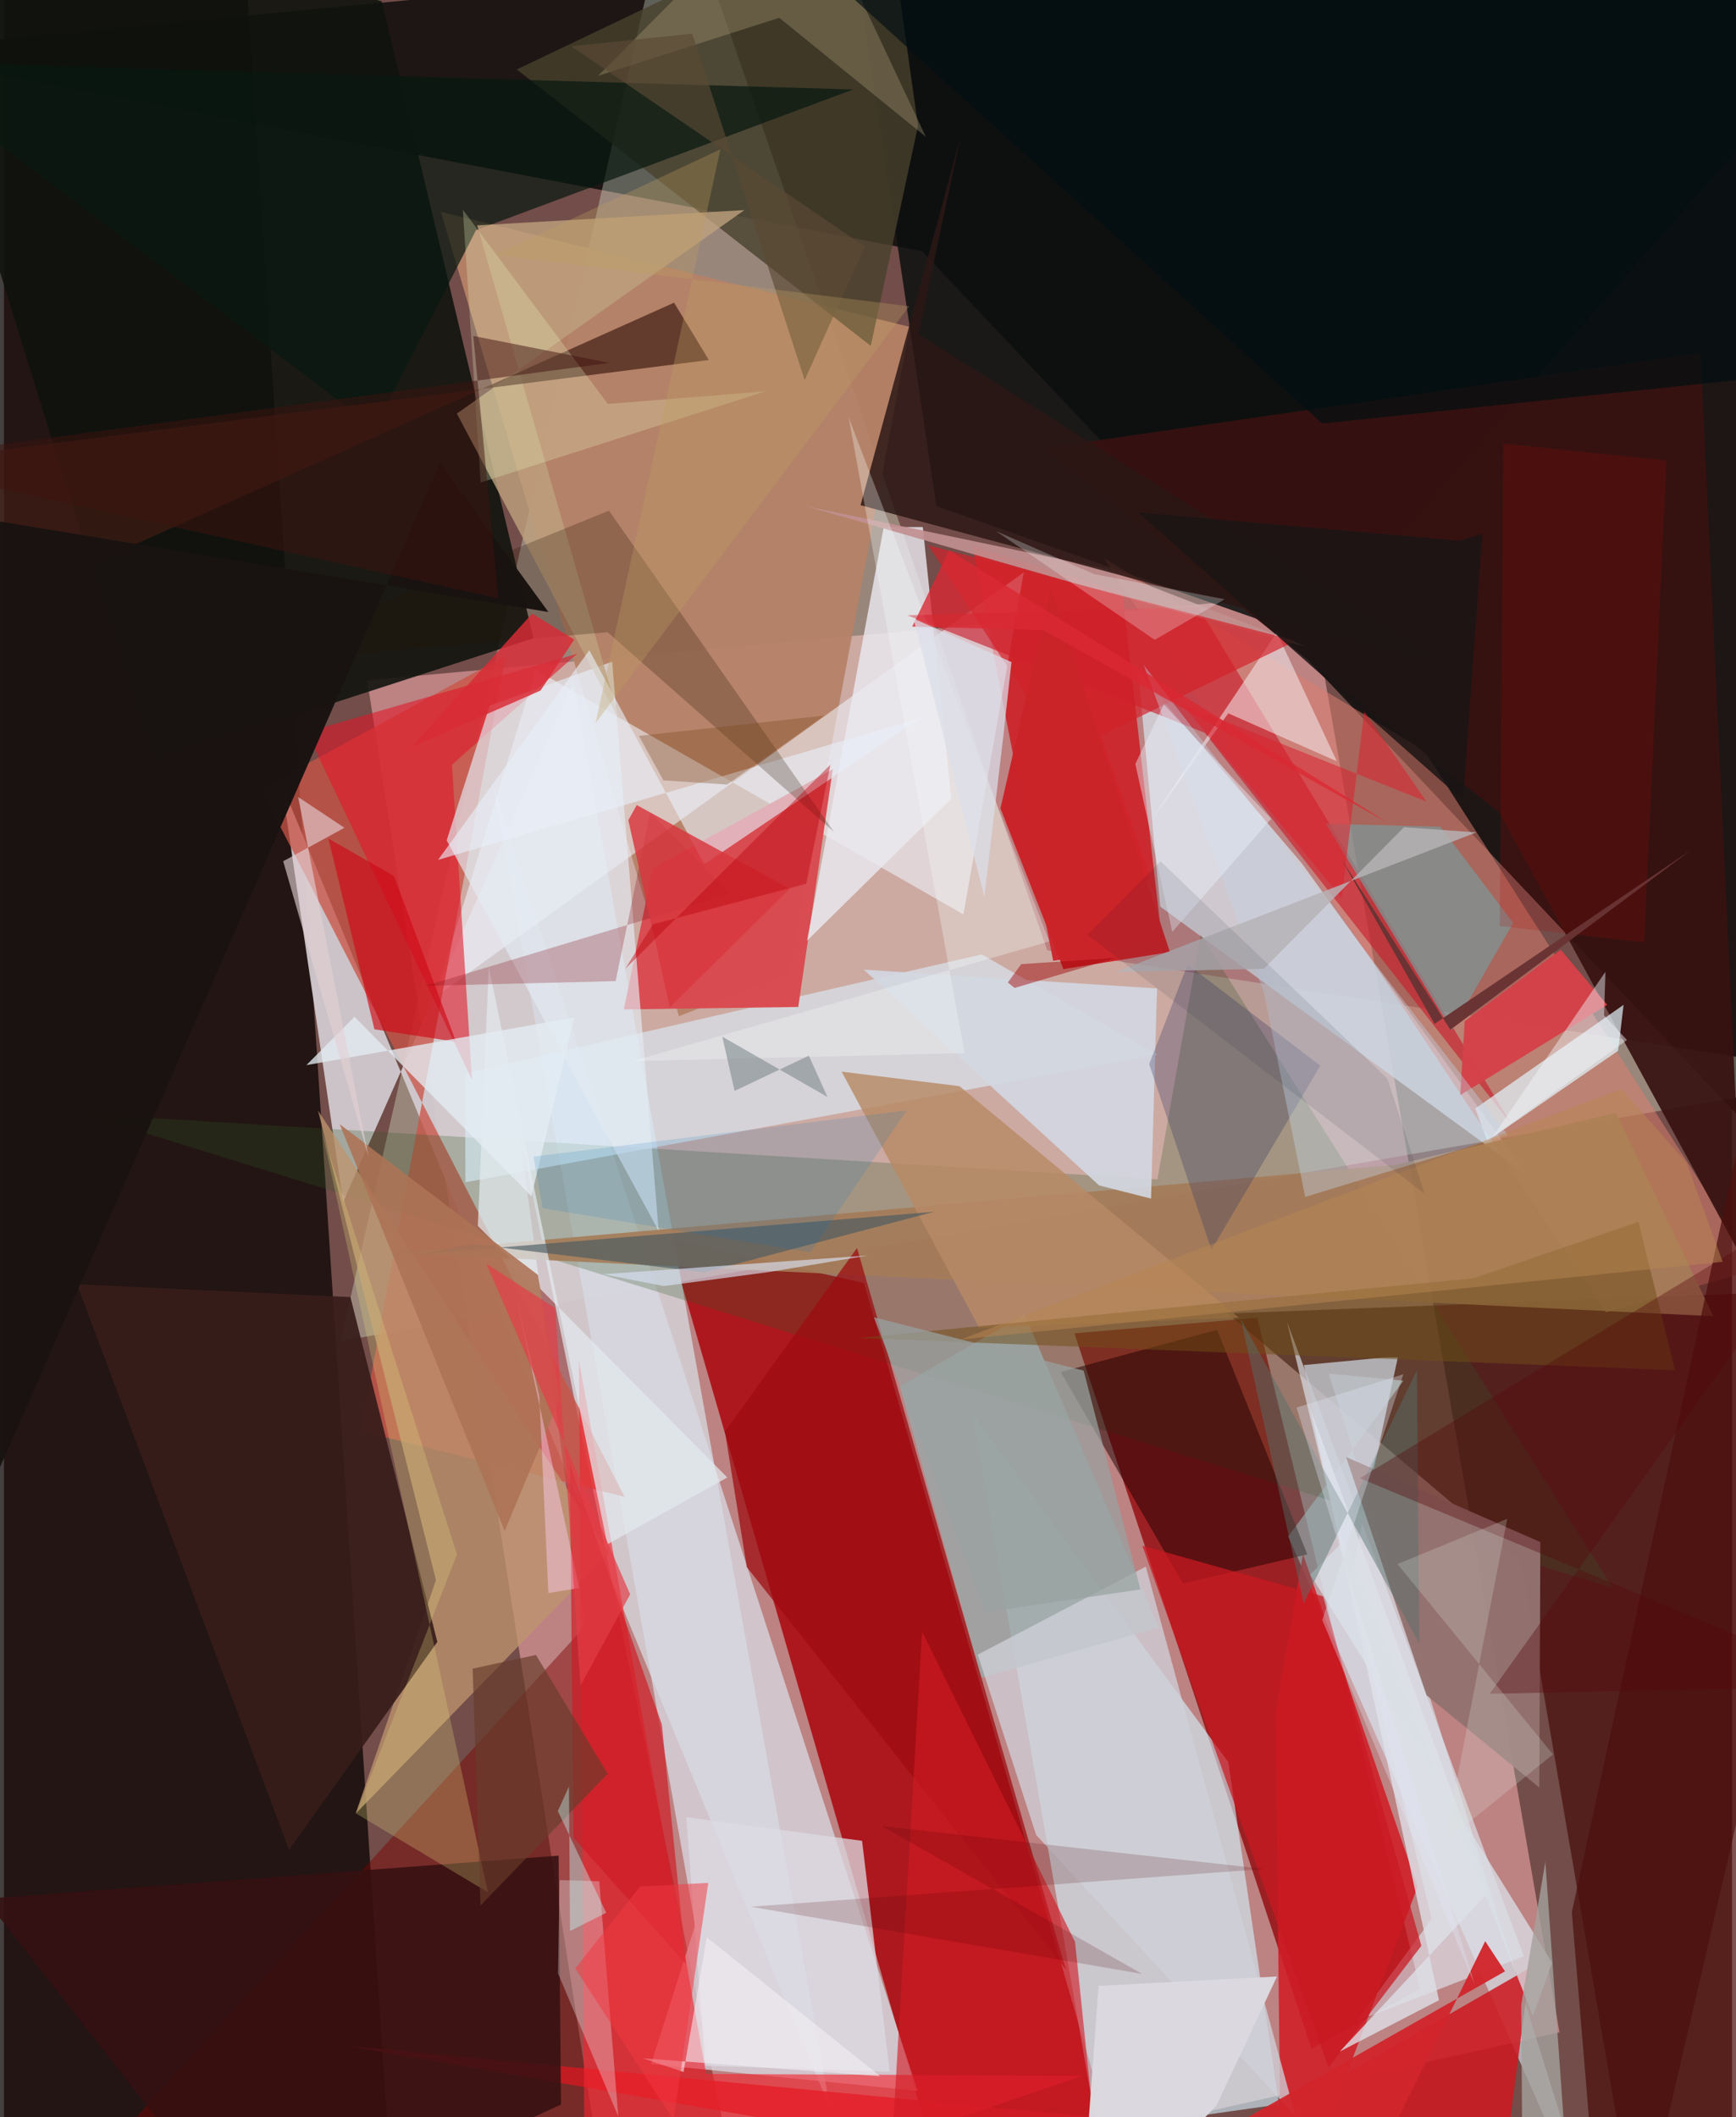 <svg xmlns="http://www.w3.org/2000/svg" width="228" height="278" viewBox="0 0 836 1024"><path fill="#724d49" d="M0 0h836v1024H0z"/><path fill="#eaa1a5" fill-opacity=".627" d="M294.334 1086l-118.63-756.942 456.285-41.666 120.535 695.584z"/><path fill="#1d1614" d="M444.207 121.554L898 602.245 840.05-62-62 24.864z"/><path fill="#0a0403" fill-opacity=".761" d="M-19.316 1058.047L189.308 1086 114.07-58.298-62 27.386z"/><path fill="#aa090f" fill-opacity=".871" d="M462.525 1086L321.533 599.002l94.48 21.582L550.915 1086z"/><path fill="#910609" fill-opacity=".784" d="M685.06 961.86l-78.752-324.488-88.466 7.499 114.707 346.035z"/><path fill="#edffe6" fill-opacity=".318" d="M162.914 648.59L324.191-62l180.535 521.637L898 520.35z"/><path fill="#d1cacf" fill-opacity=".937" d="M164.084 581.362l111.413-251.786 124.21 690.431-265.377-640.73z"/><path fill="#0f130e" fill-opacity=".886" d="M182.689.605l73.476 308.08-184.601 59.78L-62-62z"/><path fill="#d3f5ff" fill-opacity=".604" d="M468.532 683.945l123.795 168.35 24.49 165.555-88.042 12.408z"/><path fill="#410300" fill-opacity=".592" d="M898 623.449l-306.062 11.833 141.994 119.964L790.684 1086z"/><path fill="#ca2a30" fill-opacity=".992" d="M541.018 286.448L468.59 264.21l38.994 200.531 52.678-9.177z"/><path fill="#7c0000" fill-opacity=".447" d="M280.98 786.715l-31.844-240.897L359.906 1086H7.407z"/><path fill="#d8dbe4" fill-opacity=".745" d="M442 1011.311L236.798 380.293l97.58 550.885-21.344 67.133z"/><path fill="#0b1010" fill-opacity=".843" d="M451.09 244.824l179.973 63.277L898 4.657 409.324-35.25z"/><path fill="#b68267" fill-opacity=".941" d="M211.388 102.478l115.141 389.024 53.177-20.832 58.522-312.555z"/><path fill="#d1d2d9" fill-opacity=".878" d="M559.36 438.485l177.624 129.91-109.28-151.046-79.024-92.689z"/><path fill="#f2f6ff" fill-opacity=".557" d="M493.36 276.812l-285.002 205.66 48.885-158.483 206.922 118.265z"/><path fill="#ca5347" fill-opacity=".757" d="M172.577 692.162l70.062-375.043-118.322 64.496 175.93 342.356z"/><path fill="#d8eef8" fill-opacity=".596" d="M677.022 667.784l-55.734 75.325L772.553 1086 640.907 664.367z"/><path fill="#305927" fill-opacity=".255" d="M38.645 538.777l739.687 229.321-199.358-316.002-20.966 118.322z"/><path fill="#dc7d6e" fill-opacity=".518" d="M687.19 363.028L532.07 269.97l242.877 364.731 72.615-20.744z"/><path fill="#381211" fill-opacity=".922" d="M841.4 609.587L723.62 393.24 502.537 216.845l318.208-46.13z"/><path fill="#cc1a22" fill-opacity=".871" d="M166.18 989.515l434.407 41.385 137.67-79.116L720.785 1086z"/><path fill="#dcf2fe" fill-opacity=".565" d="M473.025 461.62l-250.047 57.546.285 52.638 334.71-61.657z"/><path fill="#d94a4f" fill-opacity=".976" d="M313.808 420.046l87.157-48.025-16.701 115.014-84.369 1.165z"/><path fill="#bf946e" fill-opacity=".761" d="M208.99 764.27l-57.05-227.12 140.83 213.91-122.682 126.188z"/><path fill="#f22530" fill-opacity=".624" d="M281.155 1086l240.653-82.004-182.1-.897-61.573-345.248z"/><path fill="#351011" fill-opacity=".867" d="M121.868 1086l147.608-68.11-1.138-120.386L-9.23 918.359z"/><path fill="#49412d" fill-opacity=".788" d="M419.319 167.285L442.186 60.85 426.38-51.488 248.079 33.6z"/><path fill="#dce1ea" fill-opacity=".675" d="M690.68 928.109l-36.342 49.528 80.961-31.458L620.72 639.422z"/><path fill="#eae8f0" fill-opacity=".808" d="M388.537 454.964l69.71-68.689-13.734-131.38-18.896.05z"/><path fill="#a47c58" fill-opacity=".906" d="M826.967 636.604L189.366 605.99l484.02-42.626 106.405-25.16z"/><path fill="#c91f2c" fill-opacity=".639" d="M580.91 354.457l-143.88-56.864 140.701-4.007 152.091 251.036z"/><path fill="#381d1a" fill-opacity=".922" d="M209.653 794.117l-42.03-166.76-132.29-6.186 102.583 273.505z"/><path fill="#d01d26" fill-opacity=".867" d="M618.147 1086l-3.042-257.375 13.345-76.935 55.45 160.852z"/><path fill="#9ba8a8" fill-opacity=".827" d="M493.737 635.713l-60.363 34.763 39.47 141.02 85.802-24.296z"/><path fill="#e11629" fill-opacity=".576" d="M146.507 354.064l79.933 168.241-9.709-152.437 60.57-53.676z"/><path fill="#e3ebf2" fill-opacity=".659" d="M316.722 595.352l-22.487-275.339-59.256 21.248-20.805 65.182z"/><path fill="#210000" fill-opacity=".51" d="M630.526 751.805l-43.648-108.632-75.646 20.43 59.13 102.26z"/><path fill="#e4f7ff" fill-opacity=".69" d="M783.536 486.001l-2.666 22.235-63.284 43.62-5.819-15.713z"/><path fill="#071810" fill-opacity=".714" d="M410.747 43.286L-55.805 29.647l235.287 177.21 48.873-95.518z"/><path fill="#bfa27f" fill-opacity=".792" d="M228.907 108.994l69.07 239.757L219.1 200.036l139.11-98.425z"/><path fill="#c2c6ce" fill-opacity=".812" d="M628.86 660.24l38.306-3.619 7.13-.077-22.915 107.083z"/><path fill="#d3d7e1" fill-opacity=".918" d="M415.97 468.997l141.87 9.08-2.924 101.634-25.14-6.371z"/><path fill="#c1908f" fill-opacity=".906" d="M532.957 275.046l97.334 37.846-104.582-28.539L388 244.824z"/><path fill="#937270" fill-opacity=".965" d="M743.267 745.843l-94.012-41.156 38.97 115.269 54.522 44.602z"/><path fill="#e2e9ee" fill-opacity=".71" d="M229.255 592.923l5.27-125.486 57.371 279.508 58.033-32.337z"/><path fill="#e8eef8" fill-opacity=".616" d="M210.04 415.883l233.48-68.685-104.762 70.811-55.58-103.516z"/><path fill="#2b1715" fill-opacity=".843" d="M442.425 161.662L692.56 319.336l-278.169-74.99 48.454-178.413z"/><path fill="#411d14" fill-opacity=".686" d="M-53.992 315.958L324.18 146.393l16.806 27.727L-62 225.385z"/><path fill="#4b100d" fill-opacity=".722" d="M898 1071.81L771.9 1086l-13.398-161.128 79.667-367.538z"/><path fill="#7c9899" fill-opacity=".698" d="M694.94 399.861l35.16 46.528-29.697 51.94-60.885-99.887z"/><path fill="#f5f1f4" fill-opacity=".529" d="M592.299 345.018l-37.195 51.666 60.647-90.819 29.035 62.334z"/><path fill="#b78a65" fill-opacity=".82" d="M471.803 642.247l-66.555-123.913 56.987 6.997 135.2 112.023z"/><path fill="#9c0c10" fill-opacity=".729" d="M359.365 757.951l-10.584-65.59 63.913-88.748L513.74 952.595z"/><path fill="#d0d1d9" fill-opacity=".761" d="M624.847 1023.596L499.323 887.482l-28.246-87.188 81.327-42.578z"/><path fill="#211400" fill-opacity=".243" d="M292.674 246.986l108.94 155.473-109.58-96.687-182.172 15.499z"/><path fill="#191311" fill-opacity=".984" d="M-12.575 733.92l223.548-509.907 52.42 71.996L-62 242.343z"/><path fill="#e1d980" fill-opacity=".267" d="M170.394 877.161l63.744 38.067-80.393-368.73 65.407 205.298z"/><path fill="#d0252b" fill-opacity=".953" d="M644.31 1086l72.27-147.107 9.584 14.577-142.023 80.563z"/><path fill="#ce0a16" fill-opacity=".651" d="M156.986 405.598l31.68 18.088 30.041 80.21-39.488-6.064z"/><path fill="#f0fcff" fill-opacity=".298" d="M287.99 909.908l-19.172-.56-.794 45.049 29.179 69.237z"/><path fill="#d44249" fill-opacity=".98" d="M706.687 493.905l46.427-34.556 22.483 26.661-71.053 43.636z"/><path fill="#373a64" fill-opacity=".306" d="M554.022 514.695l18.58-48.233 64.217 48.964-52.685 89.106z"/><path fill="#d32129" fill-opacity=".675" d="M530.654 355.778l26.721 76.607-110.27-168.659L625.03 309.93z"/><path fill="#6f4e18" fill-opacity=".506" d="M710.99 618.255L413.106 647.14l395.298 15.63-17.668-71.814z"/><path fill="#820b13" fill-opacity=".263" d="M295.925 474.534l16.72-81.618 38.556 39.507-147.16 44.383z"/><path fill="#455860" fill-opacity=".624" d="M450.013 586.087l-111.236 29.327-112.728-13.743-23.608 4.782z"/><path fill="#ad7356" fill-opacity=".886" d="M258.3 616.61l-95.877-72.873 79.808 196.77 26.699-63.844z"/><path fill="#dcdbe3" fill-opacity=".753" d="M339.316 999.167l89.155 2.819-13.338-111.64-85.072-11.44z"/><path fill="#e3edf3" fill-opacity=".769" d="M169.591 491.81l-23.289 23.36 129.632-23.06-20.787 86.443z"/><path fill="#c6b48c" fill-opacity=".29" d="M385.577-62l60.418 128.185L375.07 8.607l-87.69 28.075z"/><path fill="#c3d4e5" fill-opacity=".392" d="M551.425 321.7l176.081 227.234-98.02 29.997-19.86-98.549z"/><path fill="#d11b24" fill-opacity=".62" d="M518.158 939.25L533.323 1086l-104.512-34.39 15.348-262.495z"/><path fill="#c91921" fill-opacity=".733" d="M550.73 747.614l87.41 24.489L685.696 941.1l-44.876 58.799z"/><path fill="#ce1b24" fill-opacity=".678" d="M330.031 950.033l-54.479-61.114-1.79-180.771 44.487 125.903z"/><path fill="#eaf6c1" fill-opacity=".267" d="M292.117 195.363l76.075-6.047-137.581 44.061-8.613-131.94z"/><path fill="#3f140f" fill-opacity=".494" d="M-62 223.045l354.891-47.534-65.836-13.017 12.113 126.925z"/><path fill="#dee0e8" fill-opacity=".788" d="M646.268 992.248l47.962-24.807-62.022-285.42 86.122 232.99z"/><path fill="#d8383f" fill-opacity=".831" d="M306.113 389.382l-4.045 7.336 20.07 90.511 57.948-57.365z"/><path fill="#e3cfd5" fill-opacity=".631" d="M176.317 559.375L142.311 385.47l22.406 14.902-29.64 16.18z"/><path fill="#d9dee4" fill-opacity=".769" d="M648.617 744.776l-16.686 16.812 117.048 187.713-9.309 25.852z"/><path fill="#d82b36" fill-opacity=".835" d="M275.843 309.34l-20.316-12.6-58.24 64.58 62.327-27.344z"/><path fill="#d9e3f5" fill-opacity=".639" d="M418.1 607.216l-128.286 9.083 29.434 5.733 50.92-6.809z"/><path fill="#c92429" fill-opacity=".992" d="M506.467 284.78l57.576 175.688-51.506 8.254-30.46-77.758z"/><path fill="#dbd9df" fill-opacity=".98" d="M586.543 1018.453l29.334-62.494-86.325 4.537L520.296 1086z"/><path fill="#000e11" fill-opacity=".663" d="M898-62L382.346-26.63l255.367 231.46 255.267-26.664z"/><path fill="#b20a08" fill-opacity=".18" d="M804.218 222.74l-78.847-8.131-1.738 233.26 69.798 7.93z"/><path fill="#1a1514" fill-opacity=".851" d="M548.64 247.815l155.385 13.706 11.182-3.348-9.367 128.908z"/><path fill="#54706c" fill-opacity=".459" d="M598.352 637.981l86.36 156.872-1.166-132.037-54.772 112.706z"/><path fill="#f6fcfc" fill-opacity=".302" d="M408.648 201.917l97.045 253.433-201.681 57.885 160.695-3.877z"/><path fill="#560709" fill-opacity=".357" d="M898 815.634l-179.213 3.571L898 567.98 655.89 714.951z"/><path fill="#f2f6fe" fill-opacity=".447" d="M774.077 491.099l.67-21.087-54.56 79.825 64.985-46.833z"/><path fill="#d92631" fill-opacity=".569" d="M688.13 387.675l-30.082-43.547-10.919 90.256-77.108-93.815z"/><path fill="#768387" fill-opacity=".549" d="M389.38 510.593l9.019 19.986-50.883-29.187 5.929 26.245z"/><path fill="#ffd0f7" fill-opacity=".427" d="M258.993 675.38l4.384 95.108 14.912-2.44-31.484-145.007z"/><path fill="#683b2b" fill-opacity=".659" d="M230.553 921.588l61.525-63.674-34.708-57.492-30.625 6.643z"/><path fill="#dce2d9" fill-opacity=".239" d="M697.063 890.896l52.305-42.341-75.218-92.076 53.104-21.886z"/><path fill="#784719" fill-opacity=".322" d="M349.828 379.462l-30.807-2.03-11.843-21.52 89.739-9.831z"/><path fill="#99a2a0" fill-opacity=".729" d="M474.885 779.769l74.931-11.025-27.493-105.815-101.445-25.793z"/><path fill="#c0fffd" fill-opacity=".388" d="M291.341 925.146l-23.385-49.184 5.374-11.893.508 69.911z"/><path fill="#f5ffff" fill-opacity=".255" d="M556.697 309.457l33.863-19.624-63.148-12.162-47.444-20.768z"/><path fill="#0c72c4" fill-opacity=".149" d="M390.116 605.767l-129.487-21.4-4.478-24.958 180.586-22.36z"/><path fill="#e33e46" fill-opacity=".686" d="M302.95 771.132l-24.052 44.114-12.24-182.522-33.314-21.508z"/><path fill="#693333" fill-opacity=".98" d="M699.739 498.057l-52.853-82.75 45.202 79.892 123.7-83.824z"/><path fill="#a5a19d" fill-opacity=".796" d="M734.615 1053.118l21.791-1.402-10.723-151.271-11.69 69.319z"/><path fill="#b6b3b7" fill-opacity=".827" d="M537.738 470.115l174.531-67.513-35.001-2.497-67.75 68.468z"/><path fill="#bc040d" fill-opacity=".427" d="M388.098 427.434l11.712-57.576-99.312 98.795 13.492-21.595z"/><path fill="#f5eff4" fill-opacity=".569" d="M309.113 995.536l114.776 8.68-83.85-67.185-11.254 65.13z"/><path fill="#ebf2fa" fill-opacity=".427" d="M565.207 450.717l-17.881-81.236 13.763-28.784 51.96 55.284z"/><path fill="#4f0005" fill-opacity=".176" d="M424.744 883.222l184.951 20.741-248.326 18.26 189.21 32.475z"/><path fill="#5a4a35" fill-opacity=".655" d="M387.356 183.828l29.094-64.596-142.013-96.855 58.554-6.119z"/><path fill="#da2933" fill-opacity=".788" d="M457.228 266.2l212.27 131.756-166.796-93.174-63.302-1.72z"/><path fill="#f1373f" fill-opacity=".51" d="M307.696 912.43l-31.322 39.6 47.555 73.444 16.79-114.789z"/><path fill="#dbdee9" fill-opacity=".729" d="M487.413 320.218l-47.387-21.004 34.265 134.614 9.227-78.26z"/><path fill="#b88651" fill-opacity=".494" d="M782.433 526.592l31.536 35.713 17.51 48.004-368.575 37.565z"/><path fill="#001223" fill-opacity=".094" d="M524.206 452.21l35.292-35.64L669.29 521.708l17.984 55.66z"/><path fill="#9e060a" fill-opacity=".467" d="M485.647 475.199l6.472-8.886 45.869-3.02-49.08 14.54z"/><path fill="#bd9f61" fill-opacity=".318" d="M346.6 72.209l-108.764 51.008 200.053 24.92-151.672 201.568z"/><path fill="#e1e7f5" fill-opacity=".349" d="M676.979 664.693l-51.685 16.103 86.22 279.088-73.743-176.322z"/></svg>